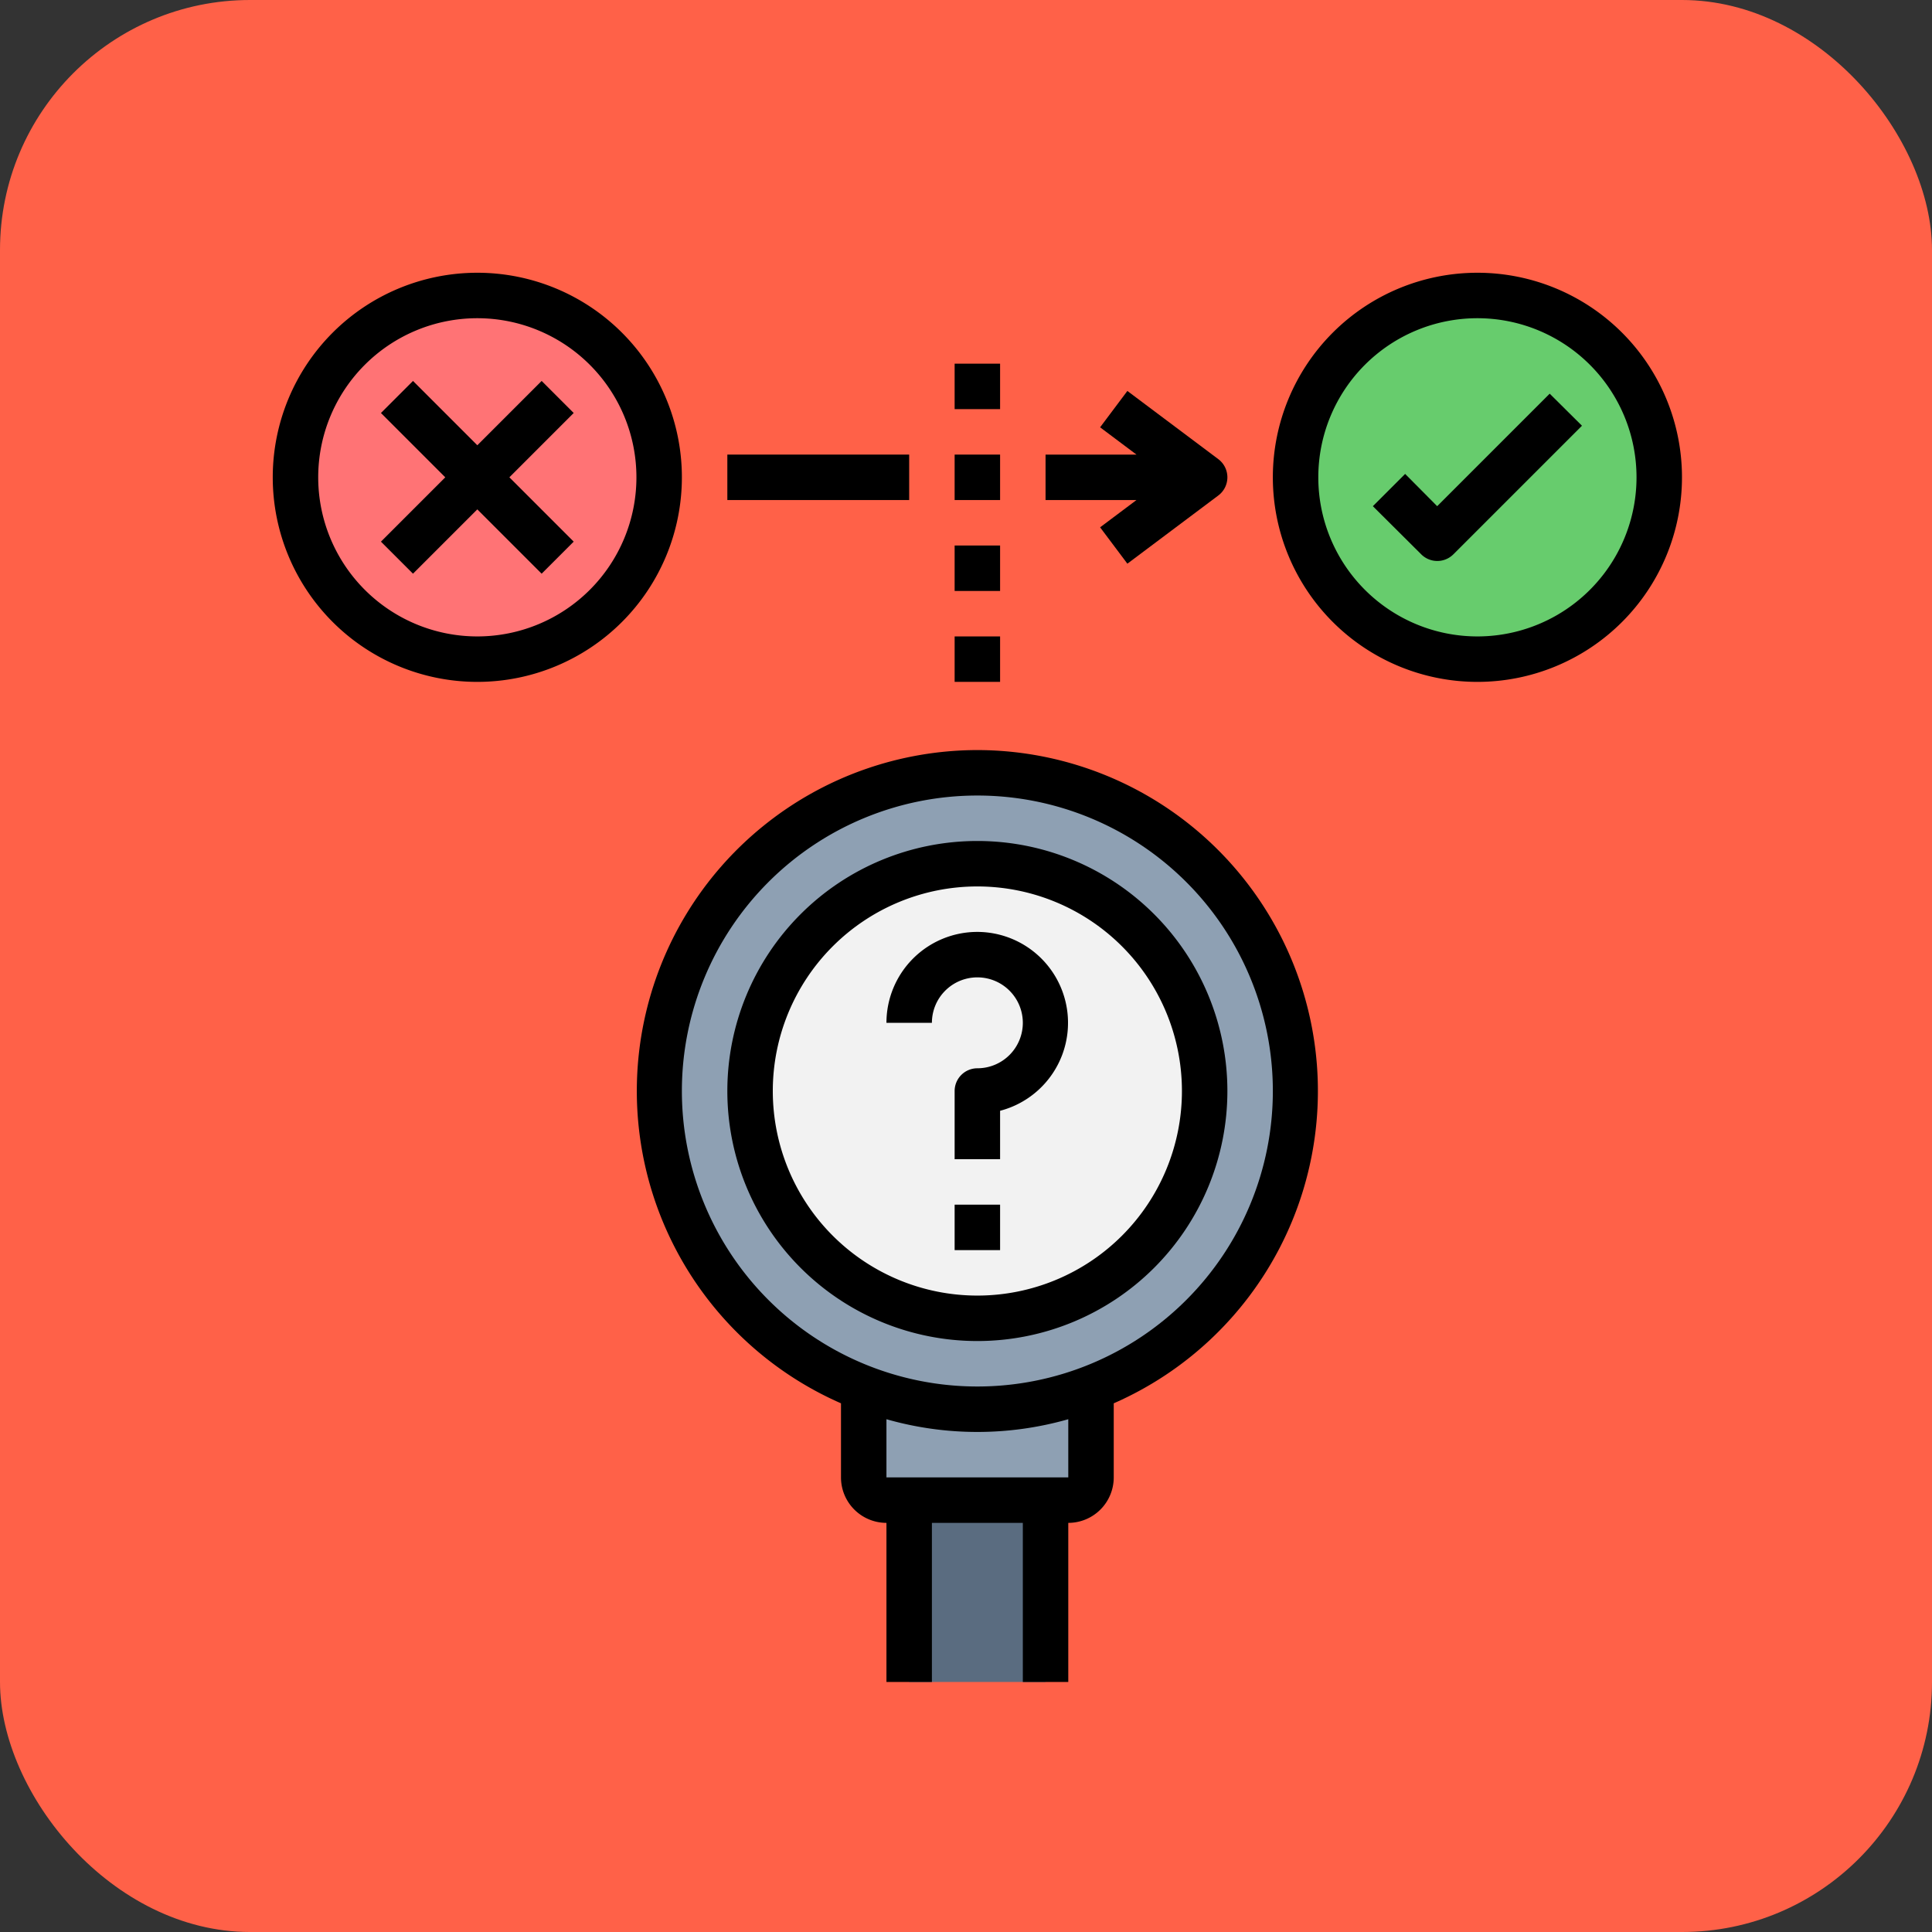 <svg xmlns="http://www.w3.org/2000/svg" width="85" height="85" viewBox="0 0 85 85">
  <rect x="0" y="0" width="85" height="85" fill="#333333" stroke="none"/>
  <g id="Grupo_1043939" data-name="Grupo 1043939" transform="translate(-338 -1563)">
    <rect id="Rectángulo_356043" data-name="Rectángulo 356043" width="85" height="85" rx="11" transform="translate(338 1563)" fill="#ff6148"/>
    <g id="solucion" transform="translate(349 1574)">
      <path id="Trazado_771041" data-name="Trazado 771041" d="M29,55h6v8H29Z" fill="#5a6c80"/>
      <circle id="Elipse_6093" data-name="Elipse 6093" cx="8" cy="8" r="8" transform="translate(2 2)" fill="#ff7375"/>
      <circle id="Elipse_6094" data-name="Elipse 6094" cx="8" cy="8" r="8" transform="translate(46 2)" fill="#67cc6d"/>
      <path id="Trazado_771042" data-name="Trazado 771042" d="M46,37A14,14,0,1,0,27,50.07V54a1,1,0,0,0,1,1h8a1,1,0,0,0,1-1V50.07A14,14,0,0,0,46,37Z" fill="#8ea0b3"/>
      <circle id="Elipse_6095" data-name="Elipse 6095" cx="10" cy="10" r="10" transform="translate(22 27)" fill="#f2f2f2"/>
      <path id="Trazado_771043" data-name="Trazado 771043" d="M10,19a9,9,0,1,0-9-9,9,9,0,0,0,9,9ZM10,3a7,7,0,1,1-7,7,7,7,0,0,1,7-7Z"/>
      <path id="Trazado_771044" data-name="Trazado 771044" d="M54,1a9,9,0,1,0,9,9A9,9,0,0,0,54,1Zm0,16a7,7,0,1,1,7-7A7,7,0,0,1,54,17Z"/>
      <path id="Trazado_771045" data-name="Trazado 771045" d="M7.17,14.24,10,11.41l2.83,2.83,1.41-1.41L11.41,10l2.83-2.83L12.83,5.76,10,8.59,7.17,5.76,5.76,7.17,8.59,10,5.76,12.83Z"/>
      <path id="Trazado_771046" data-name="Trazado 771046" d="M52.23,11.27,50.82,9.85,49.4,11.27l2.13,2.12a1,1,0,0,0,1.41,0L58.6,7.73,57.18,6.32Z"/>
      <path id="Trazado_771047" data-name="Trazado 771047" d="M32,22a15,15,0,0,0-6,28.74V54a2,2,0,0,0,2,2v7h2V56h4v7h2V56a2,2,0,0,0,2-2V50.74A15,15,0,0,0,32,22Zm4,32H28V51.44a14.57,14.57,0,0,0,8,0Zm-4-4A13,13,0,1,1,45,37,13,13,0,0,1,32,50Z"/>
      <path id="Trazado_771048" data-name="Trazado 771048" d="M32,26A11,11,0,1,0,43,37,11,11,0,0,0,32,26Zm0,20a9,9,0,1,1,9-9A9,9,0,0,1,32,46Z"/>
      <path id="Trazado_771049" data-name="Trazado 771049" d="M21,9h8v2H21Z"/>
      <path id="Trazado_771050" data-name="Trazado 771050" d="M32,30a4,4,0,0,0-4,4h2a2,2,0,1,1,2,2,1,1,0,0,0-1,1v3h2V37.87A4,4,0,0,0,32,30Z"/>
      <path id="Trazado_771051" data-name="Trazado 771051" d="M31,42h2v2H31Z"/>
      <path id="Trazado_771052" data-name="Trazado 771052" d="M37.4,12.2l1.2,1.6,4-3a1,1,0,0,0,0-1.6l-4-3L37.4,7.8,39,9H35v2h4Z"/>
      <path id="Trazado_771053" data-name="Trazado 771053" d="M31,5h2V7H31Z"/>
      <path id="Trazado_771054" data-name="Trazado 771054" d="M31,9h2v2H31Z"/>
      <path id="Trazado_771055" data-name="Trazado 771055" d="M31,13h2v2H31Z"/>
      <path id="Trazado_771056" data-name="Trazado 771056" d="M31,17h2v2H31Z"/>
    </g>
  </g>
</svg>
